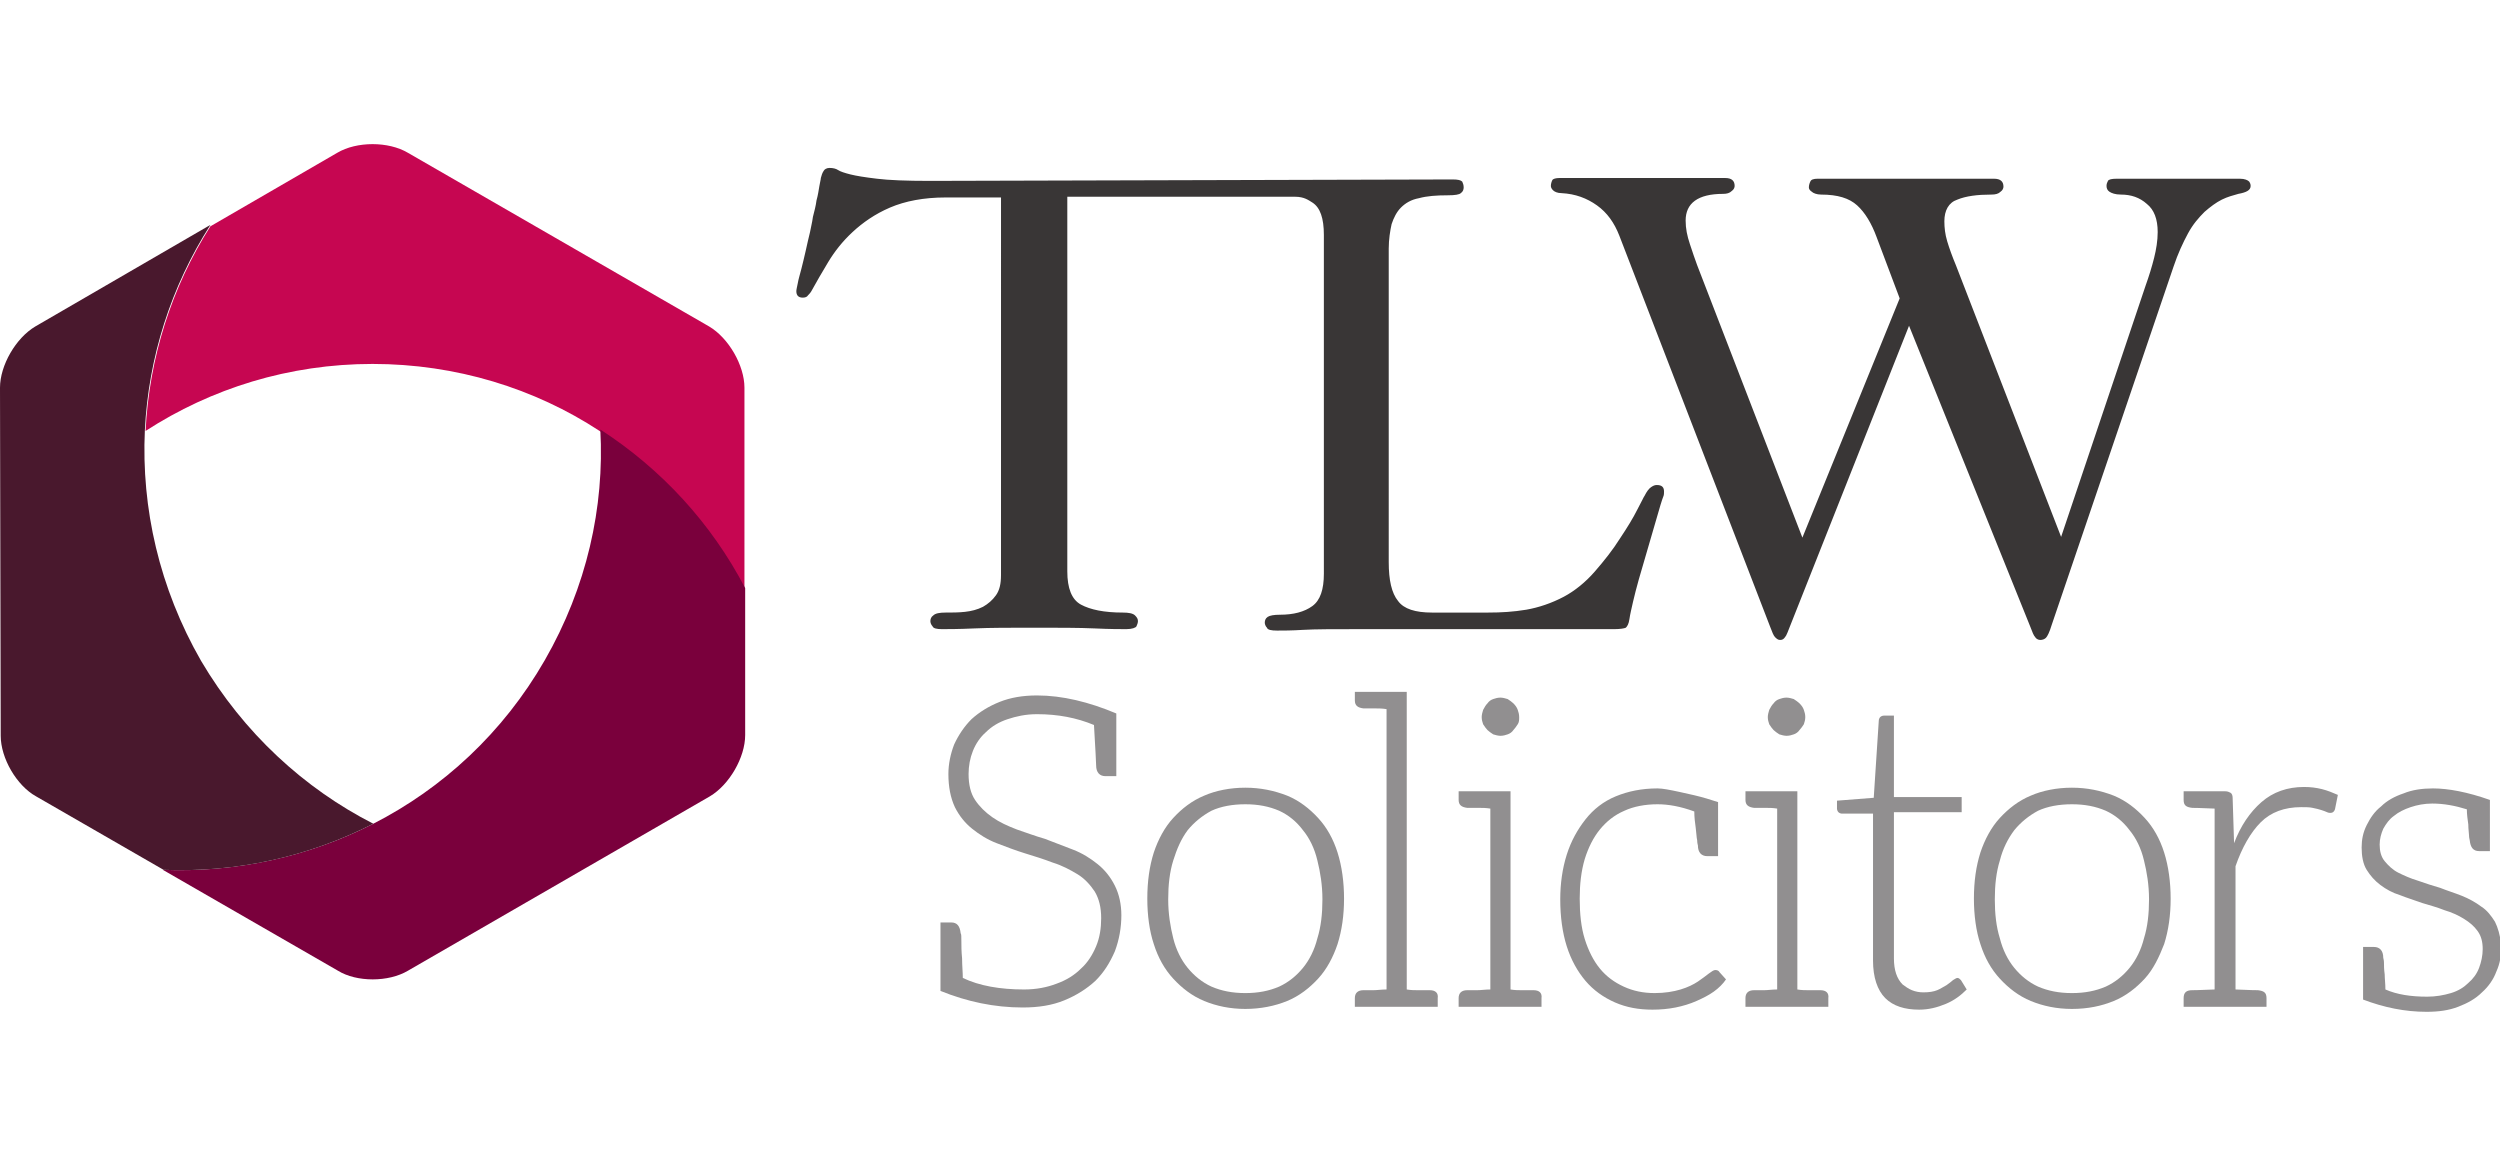 <?xml version="1.0" encoding="utf-8"?>
<!-- Generator: Adobe Illustrator 18.1.1, SVG Export Plug-In . SVG Version: 6.00 Build 0)  -->
<svg version="1.1" id="Layer_1" xmlns="http://www.w3.org/2000/svg" xmlns:xlink="http://www.w3.org/1999/xlink" x="0px" y="0px"
	 viewBox="0 0 346.9 160" enable-background="new 0 0 346.9 160" xml:space="preserve">
<g>
	<path fill="#918F90" d="M154.7,122.9c-0.6-1.2-1.4-2.2-2.4-3c-1-0.8-2.1-1.5-3.4-2c-1.3-0.5-2.6-1-3.9-1.5
		c-1.4-0.4-2.7-0.9-3.9-1.3c-1.3-0.5-2.4-1-3.4-1.7c-1-0.7-1.8-1.5-2.4-2.4c-0.6-0.9-0.9-2.1-0.9-3.6c0-1.1,0.2-2.2,0.6-3.2
		c0.4-1,1-1.9,1.8-2.6c0.8-0.8,1.8-1.4,3-1.8c1.2-0.4,2.5-0.7,4.1-0.7c2.9,0,5.5,0.5,7.9,1.5c0.2,3.4,0.3,5.3,0.3,5.6
		c0,1,0.5,1.5,1.3,1.5h1.5v-8.7c-3.8-1.6-7.5-2.5-11-2.5c-2,0-3.7,0.3-5.2,0.9c-1.5,0.6-2.8,1.4-3.9,2.4c-1,1-1.8,2.2-2.4,3.5
		c-0.5,1.3-0.8,2.7-0.8,4.1c0,1.8,0.3,3.3,0.9,4.6c0.6,1.2,1.4,2.2,2.4,3c1,0.8,2.1,1.5,3.4,2c1.3,0.5,2.6,1,3.9,1.4
		c1.3,0.4,2.6,0.8,3.9,1.3c1.3,0.4,2.4,1,3.4,1.6c1,0.6,1.8,1.5,2.4,2.4c0.6,1,0.9,2.2,0.9,3.7c0,1.4-0.2,2.7-0.7,3.9
		c-0.5,1.2-1.2,2.3-2.1,3.1c-0.9,0.9-2,1.6-3.4,2.1c-1.3,0.5-2.8,0.8-4.5,0.8c-3.3,0-6.2-0.5-8.5-1.6c0-0.8-0.1-1.7-0.1-2.7
		c-0.1-1-0.1-1.8-0.1-2.4c0-0.6,0-1-0.1-1.1c-0.1-1-0.5-1.5-1.3-1.5h-1.5v8v0.7v0.8c3.7,1.5,7.5,2.3,11.4,2.3c2.2,0,4.1-0.3,5.8-1
		c1.7-0.7,3.1-1.6,4.3-2.7c1.2-1.2,2-2.5,2.7-4.1c0.6-1.6,0.9-3.3,0.9-5C155.6,125.5,155.3,124.1,154.7,122.9z"/>
	<path fill="#918F90" d="M172.8,137.8c-1.8,0-3.3-0.3-4.7-0.9c-1.3-0.6-2.4-1.5-3.3-2.6c-0.9-1.1-1.6-2.5-2-4.1
		c-0.4-1.6-0.7-3.4-0.7-5.4c0-2,0.2-3.8,0.7-5.4c0.5-1.6,1.1-3,2-4.2c0.9-1.1,2-2,3.3-2.7c1.3-0.6,2.9-0.9,4.7-0.9
		c1.8,0,3.3,0.3,4.7,0.9c1.3,0.6,2.4,1.5,3.3,2.7c0.9,1.1,1.6,2.5,2,4.2c0.4,1.6,0.7,3.4,0.7,5.4c0,2-0.2,3.8-0.7,5.4
		c-0.4,1.6-1.1,3-2,4.1c-0.9,1.1-2,2-3.3,2.6C176.1,137.5,174.6,137.8,172.8,137.8z M172.8,109.3c-2.1,0-4.1,0.4-5.7,1.1
		c-1.7,0.7-3.1,1.8-4.3,3.1c-1.2,1.3-2.1,3-2.7,4.8c-0.6,1.9-0.9,4-0.9,6.4c0,2.3,0.3,4.5,0.9,6.3c0.6,1.9,1.5,3.5,2.7,4.8
		c1.2,1.3,2.6,2.4,4.3,3.1c1.7,0.7,3.6,1.1,5.7,1.1c2.1,0,4.1-0.4,5.8-1.1c1.7-0.7,3.1-1.8,4.3-3.1c1.2-1.3,2.1-3,2.7-4.8
		c0.6-1.9,0.9-4,0.9-6.3c0-2.3-0.3-4.5-0.9-6.4c-0.6-1.9-1.5-3.5-2.7-4.8c-1.2-1.3-2.6-2.4-4.3-3.1
		C176.8,109.7,174.9,109.3,172.8,109.3z"/>
	<path fill="#918F90" d="M198.4,137.4c-0.1,0-0.2,0-0.3,0c-0.1,0-0.3,0-0.5,0c-0.2,0-0.5,0-0.9,0c-0.4,0-0.9,0-1.5-0.1V96h-2.9H188
		v1.2c0,0.7,0.4,1,1.2,1.1c0.1,0,0.2,0,0.3,0c0.1,0,0.3,0,0.5,0c0.2,0,0.5,0,0.9,0c0.4,0,0.9,0,1.5,0.1v38.9c-0.7,0-1.3,0.1-1.8,0.1
		c-0.5,0-0.8,0-1,0c-0.2,0-0.3,0-0.4,0c-0.8,0-1.2,0.4-1.2,1.1v1.2h4.3h2.9h4.3v-1.2C199.6,137.8,199.2,137.4,198.4,137.4z"/>
	<path fill="#918F90" d="M212.8,137.4c-0.1,0-0.2,0-0.3,0c-0.1,0-0.3,0-0.5,0c-0.2,0-0.5,0-0.9,0c-0.4,0-0.9,0-1.5-0.1v-27.5h-2.9
		h-4.3v1.2c0,0.7,0.4,1,1.2,1.1c0.1,0,0.2,0,0.3,0c0.1,0,0.3,0,0.5,0c0.2,0,0.5,0,0.9,0c0.4,0,0.9,0,1.5,0.1v25.1
		c-0.7,0-1.3,0.1-1.8,0.1c-0.5,0-0.8,0-1,0c-0.2,0-0.3,0-0.4,0c-0.8,0-1.2,0.4-1.2,1.1v1.2h4.3h2.9h4.3v-1.2
		C214,137.8,213.6,137.4,212.8,137.4z M206.4,101.3c0.2,0.2,0.5,0.4,0.8,0.6c0.3,0.1,0.7,0.2,1,0.2c0.4,0,0.7-0.1,1-0.2
		c0.3-0.1,0.6-0.3,0.8-0.6c0.2-0.2,0.4-0.5,0.6-0.8c0.2-0.3,0.2-0.6,0.2-1s-0.1-0.7-0.2-1c-0.1-0.3-0.3-0.6-0.6-0.9
		c-0.2-0.2-0.5-0.4-0.8-0.6c-0.3-0.1-0.7-0.2-1-0.2c-0.4,0-0.7,0.1-1,0.2c-0.3,0.1-0.6,0.3-0.8,0.6c-0.2,0.2-0.4,0.5-0.6,0.9
		c-0.1,0.3-0.2,0.7-0.2,1c0,0.4,0.1,0.7,0.2,1C206,100.8,206.2,101.1,206.4,101.3z"/>
	<path fill="#918F90" d="M238.6,134.9c-0.1-0.2-0.3-0.3-0.6-0.3c-0.2,0-0.5,0.2-0.9,0.5c-0.4,0.3-0.9,0.7-1.5,1.1
		c-0.6,0.4-1.4,0.8-2.4,1.1c-1,0.3-2.2,0.5-3.6,0.5c-1.6,0-3-0.3-4.3-0.9c-1.3-0.6-2.4-1.4-3.3-2.5c-0.9-1.1-1.6-2.5-2.1-4.1
		c-0.5-1.6-0.7-3.5-0.7-5.6c0-2,0.2-3.8,0.7-5.5c0.5-1.6,1.2-3,2.1-4.1c0.9-1.1,2-2,3.4-2.6c1.3-0.6,2.9-0.9,4.6-0.9
		c1.5,0,3.2,0.3,5.1,1c0,0.8,0.1,1.6,0.2,2.3c0.1,0.7,0.1,1.3,0.2,1.7c0,0.4,0.1,0.7,0.1,0.7c0,1,0.5,1.5,1.3,1.5h1.5v-7.5l-1.6-0.5
		c-1-0.3-2.3-0.6-3.7-0.9c-1.4-0.3-2.4-0.5-3.1-0.5c-2.2,0-4.1,0.4-5.8,1.1c-1.7,0.7-3.1,1.8-4.2,3.2c-1.1,1.4-2,3-2.6,4.9
		c-0.6,1.9-0.9,4-0.9,6.2c0,2.4,0.3,4.6,0.9,6.5c0.6,1.9,1.5,3.5,2.6,4.8c1.1,1.3,2.5,2.3,4.1,3c1.6,0.7,3.3,1,5.2,1
		c1.1,0,2.2-0.1,3.2-0.3c1-0.2,2-0.5,2.9-0.9c0.9-0.4,1.7-0.8,2.4-1.3c0.7-0.5,1.3-1.1,1.7-1.7L238.6,134.9z"/>
	<path fill="#918F90" d="M252.6,137.4c-0.1,0-0.2,0-0.3,0c-0.1,0-0.3,0-0.5,0c-0.2,0-0.5,0-0.9,0c-0.4,0-0.9,0-1.5-0.1v-27.5h-2.9
		h-4.3v1.2c0,0.7,0.4,1,1.2,1.1c0.1,0,0.2,0,0.3,0c0.1,0,0.3,0,0.5,0c0.2,0,0.5,0,0.9,0c0.4,0,0.9,0,1.5,0.1v25.1
		c-0.7,0-1.3,0.1-1.8,0.1c-0.5,0-0.8,0-1,0c-0.2,0-0.3,0-0.4,0c-0.8,0-1.2,0.4-1.2,1.1v1.2h4.3h2.9h4.3v-1.2
		C253.8,137.8,253.4,137.4,252.6,137.4z M246.1,101.3c0.2,0.2,0.5,0.4,0.8,0.6c0.3,0.1,0.7,0.2,1,0.2c0.4,0,0.7-0.1,1-0.2
		c0.3-0.1,0.6-0.3,0.8-0.6c0.2-0.2,0.4-0.5,0.6-0.8c0.1-0.3,0.2-0.6,0.2-1s-0.1-0.7-0.2-1c-0.1-0.3-0.3-0.6-0.6-0.9
		c-0.2-0.2-0.5-0.4-0.8-0.6c-0.3-0.1-0.7-0.2-1-0.2c-0.4,0-0.7,0.1-1,0.2c-0.3,0.1-0.6,0.3-0.8,0.6c-0.2,0.2-0.4,0.5-0.6,0.9
		c-0.1,0.3-0.2,0.7-0.2,1c0,0.4,0.1,0.7,0.2,1C245.7,100.8,245.9,101.1,246.1,101.3z"/>
	<path fill="#918F90" d="M266.3,140.1c1.3,0,2.5-0.3,3.7-0.8c1.2-0.5,2.1-1.2,2.9-2l-0.8-1.3c-0.2-0.2-0.3-0.3-0.5-0.3
		c-0.1,0-0.3,0.1-0.6,0.3c-0.2,0.2-0.5,0.4-0.9,0.7c-0.4,0.2-0.8,0.5-1.3,0.7c-0.5,0.2-1.1,0.3-1.9,0.3c-0.6,0-1.1-0.1-1.6-0.3
		c-0.5-0.2-0.9-0.5-1.3-0.8c-0.4-0.4-0.7-0.9-0.9-1.5c-0.2-0.6-0.3-1.3-0.3-2.1v-20.3h9.4v-2.1h-9.4V99.3h-1.4
		c-0.2,0-0.4,0.1-0.5,0.2c-0.1,0.1-0.2,0.3-0.2,0.5l-0.7,10.7l-5.1,0.4v1.1c0,0.2,0.1,0.4,0.2,0.5c0.1,0.1,0.3,0.2,0.5,0.2h4.3v20.4
		c0,2.3,0.6,4.1,1.7,5.2C262.7,139.6,264.3,140.1,266.3,140.1z"/>
	<path fill="#918F90" d="M287.5,137.8c-1.8,0-3.3-0.3-4.7-0.9c-1.3-0.6-2.4-1.5-3.3-2.6c-0.9-1.1-1.6-2.5-2-4.1
		c-0.5-1.6-0.7-3.4-0.7-5.4c0-2,0.2-3.8,0.7-5.4c0.4-1.6,1.1-3,2-4.2c0.9-1.1,2-2,3.3-2.7c1.3-0.6,2.9-0.9,4.7-0.9
		c1.8,0,3.3,0.3,4.7,0.9c1.3,0.6,2.4,1.5,3.3,2.7c0.9,1.1,1.6,2.5,2,4.2c0.4,1.6,0.7,3.4,0.7,5.4c0,2-0.2,3.8-0.7,5.4
		c-0.4,1.6-1.1,3-2,4.1c-0.9,1.1-2,2-3.3,2.6C290.8,137.5,289.3,137.8,287.5,137.8z M287.5,109.3c-2.1,0-4.1,0.4-5.7,1.1
		c-1.7,0.7-3.1,1.8-4.3,3.1c-1.2,1.3-2.1,3-2.7,4.8c-0.6,1.9-0.9,4-0.9,6.4c0,2.3,0.3,4.5,0.9,6.3c0.6,1.9,1.5,3.5,2.7,4.8
		c1.2,1.3,2.6,2.4,4.3,3.1c1.7,0.7,3.6,1.1,5.7,1.1c2.2,0,4.1-0.4,5.8-1.1c1.7-0.7,3.1-1.8,4.3-3.1c1.2-1.3,2-3,2.7-4.8
		c0.6-1.9,0.9-4,0.9-6.3c0-2.3-0.3-4.5-0.9-6.4c-0.6-1.9-1.5-3.5-2.7-4.8c-1.2-1.3-2.6-2.4-4.3-3.1
		C291.5,109.7,289.6,109.3,287.5,109.3z"/>
	<path fill="#918F90" d="M322.2,109.5c-0.8-0.2-1.6-0.3-2.5-0.3c-2.3,0-4.3,0.7-5.9,2.1c-1.6,1.4-2.9,3.3-3.8,5.7l-0.2-6.3
		c0-0.3-0.1-0.6-0.3-0.7c-0.2-0.1-0.4-0.2-0.7-0.2h-1.5l0,0h-4.3v1.2c0,0.8,0.4,1,1.2,1.1c0.4,0,0.7,0,3.1,0.1v25.1
		c-2.5,0.1-2.8,0.1-3.1,0.1c-0.8,0-1.2,0.3-1.2,1.1v1.2h4.3h2.9v0h4.3v-1.2c0-0.8-0.4-1-1.2-1.1c-0.4,0-0.7,0-3.1-0.1v-17.1
		c0.9-2.6,2.1-4.7,3.5-6.1c1.4-1.4,3.3-2.1,5.6-2.1c0.6,0,1.2,0,1.6,0.1c0.5,0.1,0.9,0.2,1.2,0.3c0.3,0.1,0.6,0.2,0.8,0.3
		c0.2,0.1,0.4,0.1,0.5,0.1c0.3,0,0.5-0.2,0.6-0.5l0.4-2C323.7,110,323,109.7,322.2,109.5z"/>
	<path fill="#918F90" d="M346.2,127.9c-0.5-0.8-1.1-1.6-1.9-2.1c-0.8-0.6-1.7-1.1-2.7-1.5c-1-0.4-2-0.7-3-1.1c-1-0.3-2-0.6-3.1-1
		c-1-0.3-1.9-0.7-2.7-1.1c-0.8-0.4-1.4-1-1.9-1.6c-0.5-0.6-0.7-1.4-0.7-2.3c0-0.8,0.2-1.5,0.5-2.2c0.4-0.7,0.8-1.3,1.5-1.8
		c0.6-0.5,1.4-0.9,2.3-1.2c0.9-0.3,1.9-0.5,3-0.5c1.6,0,3.2,0.3,4.8,0.8c0,0.7,0.1,1.4,0.2,2.1c0,0.7,0.1,1.2,0.1,1.5
		c0,0.4,0.1,0.6,0.1,0.7c0.1,1,0.5,1.5,1.3,1.5h1.5v-7.1c-3.1-1.1-5.8-1.6-7.9-1.6c-1.5,0-2.9,0.2-4.1,0.7c-1.2,0.4-2.3,1-3.1,1.8
		c-0.9,0.7-1.5,1.6-2,2.6c-0.5,1-0.7,2-0.7,3.1c0,1.2,0.2,2.3,0.7,3.1c0.5,0.8,1.1,1.5,1.9,2.1c0.8,0.6,1.7,1.1,2.7,1.4
		c1,0.4,2,0.7,3.1,1.1c1,0.3,2.1,0.6,3.1,1c1,0.3,1.9,0.7,2.7,1.2c0.8,0.5,1.4,1,1.9,1.7c0.5,0.7,0.7,1.5,0.7,2.5
		c0,0.9-0.2,1.8-0.5,2.6c-0.3,0.8-0.8,1.5-1.5,2.1c-0.6,0.6-1.4,1.1-2.4,1.4c-1,0.3-2.1,0.5-3.3,0.5c-2.3,0-4.2-0.3-5.8-1
		c0-0.8-0.1-1.5-0.1-2.1c-0.1-0.7-0.1-1.2-0.1-1.6c0-0.4-0.1-0.6-0.1-0.7c0-1-0.5-1.5-1.3-1.5h-1.5v7.3c2.9,1.1,5.8,1.7,8.8,1.7
		c1.7,0,3.1-0.2,4.4-0.7c1.3-0.5,2.4-1.1,3.3-2c0.9-0.8,1.6-1.8,2-2.9c0.5-1.1,0.7-2.3,0.7-3.6C346.9,129.7,346.6,128.7,346.2,127.9
		z"/>
	<path fill="#393636" d="M201.6,24.9c0.7,0,1.1,0.1,1.3,0.3c0.1,0.2,0.2,0.5,0.2,0.8c0,0.3-0.1,0.6-0.4,0.8
		c-0.2,0.2-0.8,0.3-1.8,0.3c-1.6,0-2.9,0.1-4,0.4c-1.1,0.2-1.9,0.7-2.5,1.3c-0.6,0.6-1,1.4-1.3,2.3c-0.2,0.9-0.4,2.1-0.4,3.4V78
		c0,2.5,0.4,4.3,1.3,5.4c0.8,1.1,2.4,1.6,4.7,1.6h7.8c1.8,0,3.5-0.1,5.3-0.4c1.7-0.3,3.5-0.9,5.2-1.8c1.5-0.8,3-2,4.3-3.5
		c1.3-1.5,2.5-3,3.5-4.6c1-1.5,1.8-2.8,2.4-4c0.6-1.1,0.9-1.8,1-1.9c0.3-0.6,0.6-1,0.9-1.2c0.3-0.2,0.5-0.3,0.8-0.3
		c0.7,0,1,0.3,1,0.9c0,0.2,0,0.5-0.1,0.7c-0.1,0.2-0.2,0.6-0.4,1.2l-3,10.3c-0.3,1.1-0.6,2.2-0.8,3.1c-0.2,0.9-0.4,1.7-0.5,2.4
		c-0.1,0.7-0.3,1-0.5,1.2c-0.2,0.1-0.8,0.2-1.6,0.2h-35.7c-3.3,0-5.8,0-7.5,0.1c-1.6,0.1-2.8,0.1-3.6,0.1c-0.8,0-1.3-0.1-1.4-0.4
		c-0.2-0.2-0.3-0.5-0.3-0.7c0-0.3,0.1-0.6,0.4-0.8s0.9-0.3,1.7-0.3c1.9,0,3.4-0.4,4.5-1.2c1.1-0.8,1.6-2.3,1.6-4.5V32.6
		c0-2.3-0.5-3.8-1.6-4.5c-0.5-0.3-1.1-0.8-2.4-0.8c-10,0-31.6,0-31.6,0v52c0,2.3,0.6,3.9,1.9,4.6c1.3,0.7,3.2,1.1,5.8,1.1
		c0.8,0,1.4,0.1,1.7,0.4c0.3,0.3,0.4,0.5,0.4,0.8c0,0.2-0.1,0.5-0.2,0.7c-0.1,0.2-0.6,0.4-1.4,0.4c-0.8,0-2.3,0-4.4-0.1
		c-2.2-0.1-5-0.1-8.4-0.1c-3.3,0-6.1,0-8.3,0.1c-2.2,0.1-3.7,0.1-4.5,0.1c-0.7,0-1.2-0.1-1.3-0.4c-0.2-0.2-0.3-0.5-0.3-0.7
		c0-0.3,0.1-0.6,0.4-0.8c0.3-0.3,0.9-0.4,1.7-0.4c0.9,0,1.8,0,2.7-0.1c0.9-0.1,1.7-0.3,2.5-0.7c0.7-0.4,1.3-0.9,1.8-1.6
		c0.5-0.7,0.7-1.6,0.7-2.8V27.4h-7.7c-3,0-5.6,0.5-7.7,1.4c-2.1,0.9-3.8,2.1-5.2,3.4c-1.4,1.3-2.5,2.7-3.4,4.2
		c-0.9,1.5-1.6,2.7-2.2,3.8c-0.2,0.4-0.4,0.6-0.6,0.8c-0.1,0.2-0.4,0.3-0.7,0.3c-0.6,0-0.9-0.3-0.9-0.9c0-0.2,0.1-0.6,0.2-1.1
		c0.1-0.6,0.3-1.2,0.5-2c0.2-0.8,0.4-1.6,0.6-2.5c0.2-0.9,0.4-1.8,0.6-2.6c0.1-0.6,0.3-1.3,0.4-2.1c0.2-0.8,0.4-1.5,0.5-2.3
		c0.2-0.7,0.3-1.4,0.4-2c0.1-0.6,0.2-0.9,0.2-1.1c0.1-0.4,0.2-0.7,0.4-1c0.1-0.2,0.4-0.4,0.8-0.4c0.5,0,0.9,0.1,1.2,0.3
		c0.3,0.2,0.9,0.4,1.7,0.6c0.8,0.2,2,0.4,3.7,0.6c1.6,0.2,4.1,0.3,7.3,0.3 M312.1,25.2c-0.2-0.2-0.6-0.4-1.3-0.4c-0.3,0-0.8,0-1.4,0
		c-0.6,0-1.3,0-2.1,0c-0.7,0-1.5,0-2.3,0c-0.8,0-1.5,0-2.2,0c-3.2,0-5.4,0-6.6,0c-1.3,0-2.1,0-2.5,0c-0.7,0-1.1,0.1-1.2,0.3
		c-0.1,0.2-0.2,0.4-0.2,0.7c0,0.3,0.1,0.6,0.4,0.8c0.3,0.2,0.8,0.4,1.6,0.4c1.4,0,2.6,0.4,3.6,1.3c1,0.8,1.5,2.1,1.5,3.9
		c0,1.2-0.2,2.4-0.5,3.6c-0.3,1.2-0.7,2.5-1.2,3.9L286,74.5l-14.6-37.7c-0.5-1.2-0.9-2.3-1.2-3.3c-0.3-1-0.4-1.9-0.4-2.8
		c0-1.5,0.6-2.6,1.8-3c1.2-0.5,2.8-0.7,4.7-0.7c0.6,0,1-0.1,1.3-0.4c0.3-0.2,0.4-0.5,0.4-0.7c0-0.7-0.4-1.1-1.3-1.1
		c-0.4,0-0.8,0-1.4,0c-0.6,0-1.3,0-2.3,0c-1,0-2.2,0-3.6,0c-1.5,0-3.3,0-5.4,0c-2.1,0-3.9,0-5.2,0c-1.3,0-2.4,0-3.2,0
		c-0.8,0-1.5,0-2,0c-0.5,0-1,0-1.4,0c-0.5,0-0.9,0.1-1,0.4c-0.1,0.2-0.2,0.5-0.2,0.8c0,0.2,0.1,0.4,0.4,0.6c0.2,0.2,0.7,0.4,1.3,0.4
		c2.3,0,3.9,0.5,5,1.5c1.1,1,2,2.5,2.7,4.4l3.2,8.5l-13.5,33.2l-14.6-37.8c-0.3-0.8-0.6-1.7-1-2.9c-0.4-1.2-0.6-2.2-0.6-3.3
		c0-2.4,1.7-3.7,5.2-3.7c0.5,0,0.9-0.1,1.2-0.4c0.3-0.2,0.4-0.5,0.4-0.7c0-0.7-0.4-1.1-1.3-1.1c-0.4,0-0.8,0-1.2,0
		c-0.4,0-1.1,0-1.9,0c-0.8,0-1.9,0-3.2,0c-1.3,0-3,0-5.2,0c-2,0-3.7,0-5,0c-1.3,0-2.4,0-3.3,0c-0.8,0-1.5,0-2,0c-0.5,0-0.9,0-1.2,0
		c-0.5,0-0.9,0.1-1,0.3c-0.1,0.2-0.2,0.5-0.2,0.8c0,0.2,0.1,0.4,0.3,0.6c0.2,0.2,0.6,0.4,1.2,0.4c1.9,0.1,3.5,0.7,4.9,1.7
		c1.4,1,2.4,2.4,3.1,4.2l20.9,54.2c0.3,0.8,0.5,1.3,0.7,1.5c0.2,0.2,0.4,0.4,0.7,0.4c0.3,0,0.5-0.1,0.7-0.4c0.2-0.2,0.4-0.8,0.8-1.8
		l16.4-41.4l16.8,41.7c0.3,0.8,0.5,1.3,0.7,1.5c0.1,0.2,0.4,0.4,0.7,0.4c0.3,0,0.6-0.1,0.8-0.3c0.2-0.2,0.5-0.8,0.8-1.8L301.6,37
		c0.6-1.8,1.3-3.3,2-4.6c0.7-1.3,1.5-2.2,2.3-3c0.8-0.7,1.6-1.3,2.4-1.7c0.8-0.4,1.6-0.6,2.3-0.8c1.1-0.2,1.7-0.5,1.7-1.1
		C312.3,25.7,312.3,25.5,312.1,25.2z"/>
</g>
<path fill="#C20D4D" d="M41.2,20.4"/>
<g>
	<path fill="#C60651" d="M98.4,45.3L56.6,21.2c-2.7-1.6-7.1-1.6-9.8,0L29.2,31.4c-5.4,8.5-8.5,18.3-9,28.4
		c9.1-5.9,19.9-9.3,31.5-9.3c11.6,0,22.5,3.4,31.5,9.3c8.5,5.5,15.4,13.1,20.1,22.1V53.8C103.3,50.7,101.1,46.9,98.4,45.3z"/>
	<path fill="#7A003C" d="M56.6,134.7l41.9-24.2c2.7-1.6,4.9-5.4,4.9-8.5l0-20.4c-4.7-9-11.6-16.5-20.1-22c0.6,10.8-1.9,21.9-7.7,32
		c-5.8,10.1-14.2,17.8-23.8,22.7c-9,4.6-19.1,6.8-29.2,6.4l24.3,14C49.5,136.3,53.9,136.3,56.6,134.7z"/>
	<path fill="#49182D" d="M0,53.8l0.1,48.3c0,3.1,2.2,6.9,4.9,8.4l17.7,10.2c10.1,0.4,20.1-1.8,29.1-6.4c-9.6-4.9-18-12.6-23.9-22.6
		c-5.8-10.1-8.3-21.2-7.8-32c0.5-10.1,3.6-19.9,9.1-28.5L4.9,45.3C2.2,46.9,0,50.7,0,53.8z"/>
</g>
<g>
</g>
<g>
</g>
<g>
</g>
<g>
</g>
<g>
</g>
<g>
</g>
<g>
</g>
<g>
</g>
<g>
</g>
<g>
</g>
<g>
</g>
<g>
</g>
<g>
</g>
<g>
</g>
<g>
</g>
</svg>
